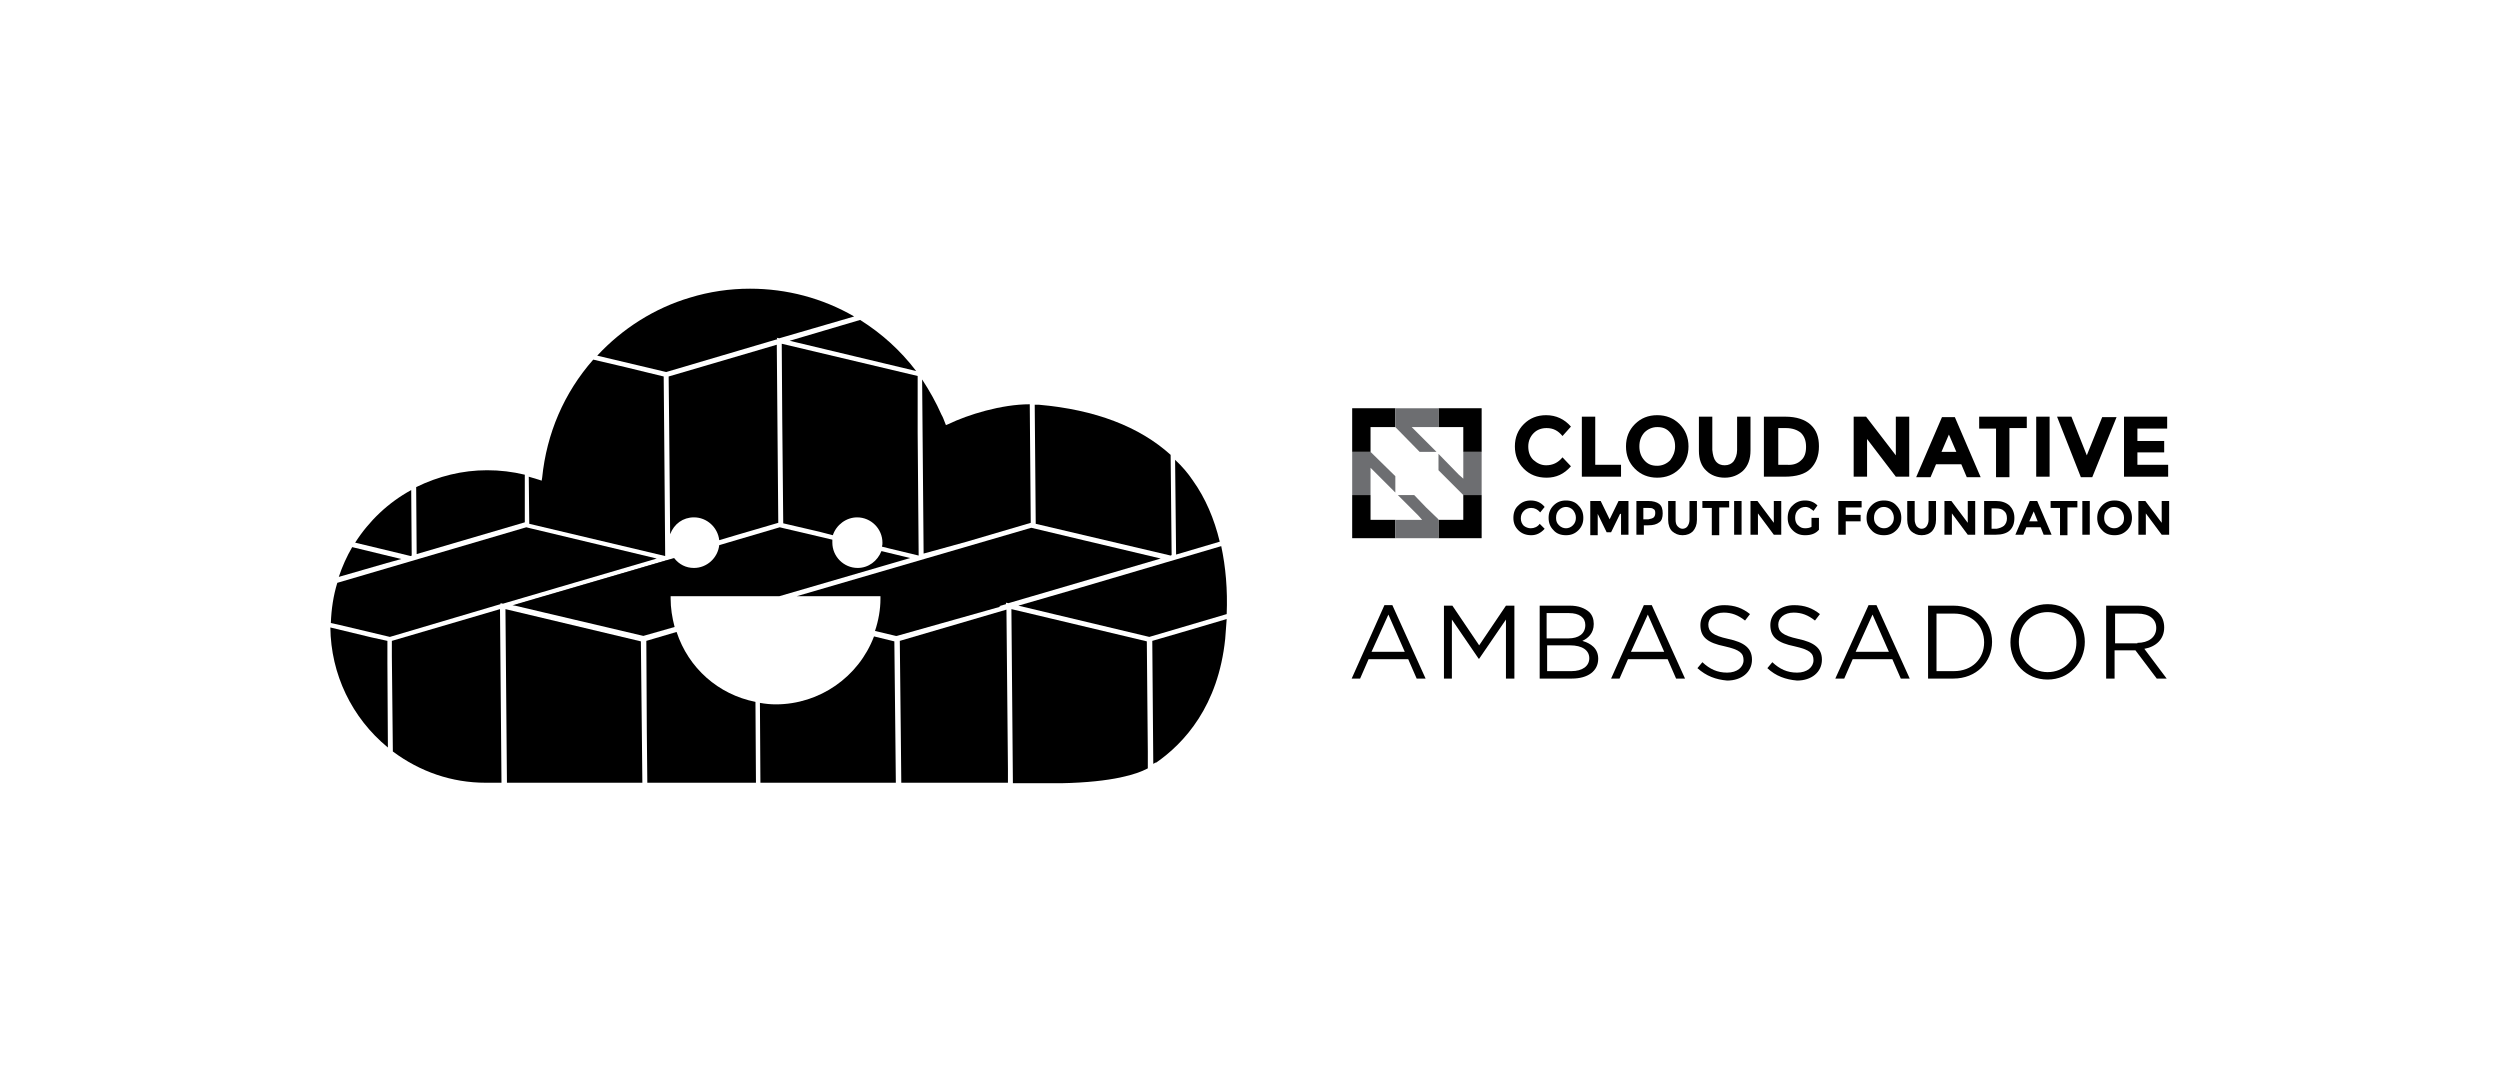 <?xml version="1.0" encoding="utf-8"?>
<!-- Generator: Adobe Illustrator 21.1.0, SVG Export Plug-In . SVG Version: 6.00 Build 0)  -->
<svg version="1.1" id="Layer_1" xmlns="http://www.w3.org/2000/svg" xmlns:xlink="http://www.w3.org/1999/xlink" x="0px" y="0px"
	 viewBox="0 0 504 216" style="enable-background:new 0 0 504 216;" xml:space="preserve">
<style type="text/css">
	.st0{fill:#6D6E71;}
</style>
<g>
	<g>
		<path d="M279.1,122h1.6l6.7,14.8h-1.8l-1.7-3.9h-8l-1.7,3.9h-1.7L279.1,122z M283.2,131.4l-3.3-7.5l-3.4,7.5H283.2z"/>
		<path d="M291.1,122.1h1.7l5.4,8l5.4-8h1.7v14.7h-1.7v-11.9l-5.4,7.9h-0.1l-5.4-7.9v11.9h-1.6V122.1z"/>
		<path d="M310.2,122.1h6.3c1.7,0,3,0.5,3.9,1.3c0.6,0.6,0.9,1.4,0.9,2.4v0c0,1.9-1.2,2.9-2.3,3.4c1.7,0.5,3.2,1.5,3.2,3.6v0
			c0,2.5-2.1,4-5.3,4h-6.5V122.1z M319.6,126c0-1.5-1.2-2.4-3.3-2.4h-4.5v5.1h4.4C318.2,128.7,319.6,127.8,319.6,126L319.6,126z
			 M316.5,130.1h-4.6v5.2h4.9c2.2,0,3.6-1,3.6-2.6v0C320.4,131.1,319,130.1,316.5,130.1z"/>
		<path d="M331.4,122h1.6l6.7,14.8h-1.8l-1.7-3.9h-8l-1.7,3.9h-1.7L331.4,122z M335.5,131.4l-3.3-7.5l-3.4,7.5H335.5z"/>
		<path d="M342.2,134.7l1-1.2c1.5,1.4,3,2.1,5,2.1c2,0,3.3-1.1,3.3-2.5v0c0-1.4-0.7-2.1-3.8-2.8c-3.4-0.7-4.9-1.8-4.9-4.3v0
			c0-2.3,2-4,4.8-4c2.1,0,3.7,0.6,5.2,1.8l-1,1.3c-1.4-1.1-2.7-1.6-4.3-1.6c-1.9,0-3.1,1.1-3.1,2.4v0c0,1.4,0.8,2.2,4,2.9
			c3.3,0.7,4.8,1.9,4.8,4.2v0c0,2.5-2.1,4.2-5,4.2C345.9,137,344,136.3,342.2,134.7z"/>
		<path d="M356.3,134.7l1-1.2c1.5,1.4,3,2.1,5,2.1c2,0,3.3-1.1,3.3-2.5v0c0-1.4-0.7-2.1-3.8-2.8c-3.4-0.7-4.9-1.8-4.9-4.3v0
			c0-2.3,2-4,4.8-4c2.1,0,3.7,0.6,5.2,1.8l-1,1.3c-1.4-1.1-2.7-1.6-4.3-1.6c-1.9,0-3.1,1.1-3.1,2.4v0c0,1.4,0.8,2.2,4,2.9
			c3.3,0.7,4.8,1.9,4.8,4.2v0c0,2.5-2.1,4.2-5,4.2C360,137,358,136.3,356.3,134.7z"/>
		<path d="M376.7,122h1.6l6.7,14.8h-1.8l-1.7-3.9h-8l-1.7,3.9H370L376.7,122z M380.8,131.4l-3.3-7.5l-3.4,7.5H380.8z"/>
		<path d="M388.7,122.1h5.1c4.6,0,7.8,3.2,7.8,7.3v0c0,4.1-3.2,7.4-7.8,7.4h-5.1V122.1z M390.4,123.6v11.7h3.5
			c3.7,0,6.1-2.5,6.1-5.8v0c0-3.3-2.4-5.8-6.1-5.8H390.4z"/>
		<path d="M405.3,129.5L405.3,129.5c0-4.1,3.1-7.7,7.5-7.7s7.5,3.5,7.5,7.6v0c0,4.1-3.1,7.6-7.5,7.6S405.3,133.6,405.3,129.5z
			 M418.6,129.5L418.6,129.5c0-3.4-2.4-6.1-5.8-6.1s-5.8,2.7-5.8,6v0c0,3.3,2.4,6.1,5.8,6.1S418.6,132.9,418.6,129.5z"/>
		<path d="M424.7,122.1h6.3c1.8,0,3.3,0.5,4.2,1.5c0.7,0.7,1.1,1.7,1.1,2.9v0c0,2.4-1.7,3.9-4,4.3l4.5,6h-2l-4.3-5.7h-4.2v5.7h-1.7
			V122.1z M430.9,129.6c2.2,0,3.8-1.1,3.8-3v0c0-1.8-1.4-2.9-3.8-2.9h-4.5v6H430.9z"/>
	</g>
	<g id="XMLID_1273_">
		<g>
			<path id="XMLID_3271_" d="M311.7,93.8c1.3,0,2.4-0.5,3.3-1.6l1.7,1.8c-1.4,1.6-3,2.3-4.9,2.3c-1.9,0-3.4-0.6-4.6-1.8
				c-1.2-1.2-1.8-2.7-1.8-4.5c0-1.8,0.6-3.3,1.8-4.5c1.2-1.2,2.7-1.8,4.5-1.8c2,0,3.7,0.8,5,2.3l-1.7,1.9c-0.9-1.1-1.9-1.6-3.2-1.6
				c-1,0-1.9,0.3-2.6,1c-0.7,0.7-1.1,1.6-1.1,2.7s0.3,2,1,2.7C309.9,93.4,310.7,93.8,311.7,93.8z"/>
			<path id="XMLID_3269_" d="M318.9,96.2V84h2.7v9.7h5.2v2.4H318.9z"/>
			<path id="XMLID_3266_" d="M338.6,94.5c-1.2,1.2-2.7,1.8-4.5,1.8c-1.8,0-3.3-0.6-4.5-1.8c-1.2-1.2-1.8-2.7-1.8-4.5
				c0-1.8,0.6-3.3,1.8-4.5c1.2-1.2,2.7-1.8,4.5-1.8c1.8,0,3.3,0.6,4.5,1.8c1.2,1.2,1.8,2.7,1.8,4.5
				C340.4,91.8,339.8,93.3,338.6,94.5z M337.7,90c0-1.1-0.3-2-1-2.8c-0.7-0.8-1.5-1.1-2.6-1.1c-1,0-1.9,0.4-2.6,1.1
				c-0.7,0.8-1,1.7-1,2.8c0,1.1,0.3,2,1,2.8c0.7,0.8,1.5,1.1,2.6,1.1c1,0,1.9-0.4,2.6-1.1C337.3,92,337.7,91.1,337.7,90z"/>
			<path id="XMLID_3264_" d="M345.9,93c0.5,0.6,1.1,0.8,1.8,0.8c0.8,0,1.4-0.3,1.8-0.8c0.4-0.6,0.7-1.3,0.7-2.3V84h2.7v6.8
				c0,1.8-0.5,3.1-1.5,4.1c-1,0.9-2.2,1.4-3.7,1.4c-1.5,0-2.8-0.5-3.7-1.4c-1-0.9-1.5-2.3-1.5-4V84h2.7v6.7
				C345.3,91.7,345.5,92.5,345.9,93z"/>
			<path id="XMLID_3261_" d="M365,85.6c1.2,1.1,1.7,2.5,1.7,4.4c0,1.9-0.6,3.4-1.7,4.5c-1.1,1.1-2.9,1.6-5.2,1.6h-4.2V84h4.3
				C362.2,84,363.9,84.6,365,85.6z M363.1,92.8c0.7-0.6,1-1.5,1-2.7c0-1.2-0.3-2.1-1-2.8c-0.7-0.6-1.7-1-3.1-1h-1.5v7.4h1.7
				C361.4,93.8,362.4,93.5,363.1,92.8z"/>
			<path id="XMLID_3259_" d="M382.2,84h2.7v12.1h-2.7l-5.8-7.6v7.6h-2.7V84h2.5l6,7.8V84z"/>
			<path id="XMLID_3256_" d="M396.5,96.2l-1.1-2.6h-5.1l-1.1,2.6h-2.9l5.2-12.1h2.6l5.2,12.1H396.5z M392.9,87.6l-1.5,3.5h3
				L392.9,87.6z"/>
			<path id="XMLID_3254_" d="M405.1,86.4v9.8h-2.7v-9.8h-3.4V84h9.6v2.3H405.1z"/>
			<path id="XMLID_3252_" d="M410.5,84h2.7v12.1h-2.7V84z"/>
			<path id="XMLID_3250_" d="M420.7,91.8l3.1-7.7h2.9l-4.9,12.1h-2.3L414.7,84h2.9L420.7,91.8z"/>
			<path id="XMLID_3248_" d="M436.9,84v2.4h-6v2.5h5.4v2.3h-5.4v2.5h6.2v2.4h-8.9V84H436.9z"/>
			<path id="XMLID_3246_" d="M308.6,106.5c0.7,0,1.4-0.3,1.8-0.9l1,1c-0.8,0.9-1.7,1.3-2.7,1.3c-1,0-1.9-0.3-2.6-1
				c-0.7-0.7-1-1.5-1-2.5c0-1,0.3-1.9,1-2.5c0.7-0.7,1.5-1,2.5-1c1.1,0,2.1,0.4,2.8,1.3l-0.9,1.1c-0.5-0.6-1.1-0.9-1.8-0.9
				c-0.6,0-1.1,0.2-1.5,0.6c-0.4,0.4-0.6,0.9-0.6,1.5c0,0.6,0.2,1.1,0.6,1.5C307.6,106.3,308.1,106.5,308.6,106.5z"/>
			<path id="XMLID_3243_" d="M318.2,106.9c-0.7,0.7-1.5,1-2.5,1c-1,0-1.9-0.3-2.5-1c-0.7-0.7-1-1.5-1-2.5c0-1,0.3-1.8,1-2.5
				c0.7-0.7,1.5-1,2.5-1c1,0,1.9,0.3,2.5,1c0.7,0.7,1,1.5,1,2.5C319.2,105.4,318.9,106.2,318.2,106.9z M317.7,104.4
				c0-0.6-0.2-1.1-0.6-1.6c-0.4-0.4-0.9-0.6-1.4-0.6s-1,0.2-1.4,0.6c-0.4,0.4-0.6,0.9-0.6,1.6s0.2,1.1,0.6,1.5
				c0.4,0.4,0.9,0.6,1.4,0.6s1-0.2,1.4-0.6C317.5,105.5,317.7,105,317.7,104.4z"/>
			<path id="XMLID_3241_" d="M326.6,103.6l-1.8,3.7h-0.9l-1.8-3.7v4.3h-1.5V101h2.1l1.8,3.7l1.8-3.7h2v6.8h-1.5V103.6z"/>
			<path id="XMLID_3238_" d="M334.5,101.6c0.5,0.4,0.7,1,0.7,1.9c0,0.8-0.2,1.5-0.7,1.8c-0.5,0.4-1.2,0.6-2.2,0.6h-0.9v1.9h-1.5V101
				h2.4C333.2,101,334,101.2,334.5,101.6z M333.4,104.3c0.2-0.2,0.3-0.5,0.3-0.9s-0.1-0.7-0.4-0.8c-0.2-0.2-0.6-0.2-1.1-0.2h-0.9
				v2.3h1C332.8,104.6,333.2,104.5,333.4,104.3z"/>
			<path id="XMLID_3236_" d="M338.2,106.1c0.3,0.3,0.6,0.5,1,0.5s0.8-0.2,1-0.5c0.2-0.3,0.4-0.7,0.4-1.3V101h1.5v3.8
				c0,1-0.3,1.7-0.8,2.3c-0.5,0.5-1.2,0.8-2.1,0.8s-1.5-0.3-2.1-0.8c-0.5-0.5-0.8-1.3-0.8-2.3V101h1.5v3.8
				C337.8,105.3,337.9,105.8,338.2,106.1z"/>
			<path id="XMLID_3234_" d="M346.6,102.4v5.5h-1.5v-5.5h-1.9V101h5.4v1.3H346.6z"/>
			<path id="XMLID_3232_" d="M349.6,101h1.5v6.8h-1.5V101z"/>
			<path id="XMLID_3230_" d="M357.6,101h1.5v6.8h-1.5l-3.2-4.3v4.3h-1.5V101h1.4l3.3,4.4V101z"/>
			<path id="XMLID_3228_" d="M365.2,104.4h1.5v2.4c-0.7,0.8-1.6,1.1-2.8,1.1c-1,0-1.8-0.3-2.5-1c-0.7-0.7-1-1.5-1-2.5
				c0-1,0.3-1.9,1-2.5c0.7-0.7,1.5-1,2.5-1c1,0,1.8,0.3,2.5,1l-0.8,1.1c-0.3-0.3-0.6-0.4-0.8-0.6c-0.3-0.1-0.5-0.2-0.8-0.2
				c-0.6,0-1.1,0.2-1.5,0.6c-0.4,0.4-0.6,0.9-0.6,1.6c0,0.6,0.2,1.2,0.6,1.5c0.4,0.4,0.8,0.6,1.4,0.6c0.5,0,1-0.1,1.3-0.3V104.4z"/>
			<path id="XMLID_3226_" d="M375.3,101v1.3h-3.2v1.5h3v1.3h-3v2.7h-1.5V101H375.3z"/>
			<path id="XMLID_3223_" d="M382.3,106.9c-0.7,0.7-1.5,1-2.5,1c-1,0-1.9-0.3-2.5-1c-0.7-0.7-1-1.5-1-2.5c0-1,0.3-1.8,1-2.5
				c0.7-0.7,1.5-1,2.5-1c1,0,1.9,0.3,2.5,1c0.7,0.7,1,1.5,1,2.5C383.3,105.4,383,106.2,382.3,106.9z M381.8,104.4
				c0-0.6-0.2-1.1-0.6-1.6c-0.4-0.4-0.9-0.6-1.4-0.6c-0.6,0-1,0.2-1.4,0.6c-0.4,0.4-0.6,0.9-0.6,1.6s0.2,1.1,0.6,1.5
				c0.4,0.4,0.9,0.6,1.4,0.6c0.6,0,1-0.2,1.4-0.6C381.6,105.5,381.8,105,381.8,104.4z"/>
			<path id="XMLID_3221_" d="M386.4,106.1c0.3,0.3,0.6,0.5,1,0.5c0.4,0,0.8-0.2,1-0.5c0.2-0.3,0.4-0.7,0.4-1.3V101h1.5v3.8
				c0,1-0.3,1.7-0.8,2.3c-0.5,0.5-1.2,0.8-2.1,0.8s-1.5-0.3-2.1-0.8c-0.5-0.5-0.8-1.3-0.8-2.3V101h1.5v3.8
				C386,105.3,386.2,105.8,386.4,106.1z"/>
			<path id="XMLID_3219_" d="M396.7,101h1.5v6.8h-1.5l-3.2-4.3v4.3h-1.5V101h1.4l3.3,4.4V101z"/>
			<path id="XMLID_3216_" d="M405.1,101.9c0.6,0.6,1,1.4,1,2.5c0,1.1-0.3,1.9-0.9,2.5c-0.6,0.6-1.6,0.9-2.9,0.9h-2.3V101h2.4
				C403.5,101,404.4,101.3,405.1,101.9z M404,106c0.4-0.4,0.6-0.9,0.6-1.5c0-0.7-0.2-1.2-0.6-1.5c-0.4-0.4-0.9-0.5-1.7-0.5h-0.8v4.1
				h1C403.1,106.5,403.6,106.3,404,106z"/>
			<path id="XMLID_3213_" d="M412,107.8l-0.6-1.5h-2.9l-0.6,1.5h-1.6l2.9-6.8h1.5l2.9,6.8H412z M410,103.1l-0.9,2h1.7L410,103.1z"/>
			<path id="XMLID_3211_" d="M416.8,102.4v5.5h-1.5v-5.5h-1.9V101h5.4v1.3H416.8z"/>
			<path id="XMLID_3209_" d="M419.8,101h1.5v6.8h-1.5V101z"/>
			<path id="XMLID_3206_" d="M428.8,106.9c-0.7,0.7-1.5,1-2.5,1c-1,0-1.9-0.3-2.5-1c-0.7-0.7-1-1.5-1-2.5c0-1,0.3-1.8,1-2.5
				c0.7-0.7,1.5-1,2.5-1c1,0,1.9,0.3,2.5,1c0.7,0.7,1,1.5,1,2.5C429.8,105.4,429.5,106.2,428.8,106.9z M428.2,104.4
				c0-0.6-0.2-1.1-0.6-1.6c-0.4-0.4-0.9-0.6-1.4-0.6c-0.6,0-1,0.2-1.4,0.6c-0.4,0.4-0.6,0.9-0.6,1.6s0.2,1.1,0.6,1.5
				c0.4,0.4,0.9,0.6,1.4,0.6c0.6,0,1-0.2,1.4-0.6C428.1,105.5,428.2,105,428.2,104.4z"/>
			<path id="XMLID_3204_" d="M435.8,101h1.5v6.8h-1.5l-3.2-4.3v4.3h-1.5V101h1.4l3.3,4.4V101z"/>
		</g>
	</g>
	<g id="XMLID_1268_">
		<polygon id="XMLID_1272_" points="276.3,99.8 272.6,99.8 272.6,108.5 281.3,108.5 281.3,104.8 276.3,104.8 		"/>
		<polygon id="XMLID_1271_" points="295,99.8 295,104.8 290,104.8 290,104.7 290,108.5 298.7,108.5 298.7,99.8 295,99.8 		"/>
		<polygon id="XMLID_1270_" points="272.6,91.1 276.3,91.1 276.3,91 276.3,86.1 276.3,86.1 281.3,86.1 281.3,86.1 281.3,82.3 
			272.6,82.3 		"/>
		<polygon id="XMLID_1269_" points="290,82.3 290,86.1 295,86.1 295,91.1 298.7,91.1 298.7,82.3 		"/>
	</g>
	<g id="XMLID_1263_">
		<polygon id="XMLID_1267_" class="st0" points="289.6,91.1 284.6,86.1 290,86.1 290,82.3 281.3,82.3 281.3,86.1 286.2,91.1 		"/>
		<polygon id="XMLID_1266_" class="st0" points="285.1,99.8 281.8,99.8 285.9,103.9 286.7,104.8 285,104.8 281.3,104.8 281.3,108.5 
			290,108.5 290,104.7 287.5,102.3 		"/>
		<polygon id="XMLID_1265_" class="st0" points="295,91.1 295,94.8 295,96.5 294.1,95.7 290,91.5 290,94.8 292.5,97.3 295,99.8 
			298.7,99.8 298.7,91.1 		"/>
		<polygon id="XMLID_1264_" class="st0" points="281.3,96 276.3,91.1 272.6,91.1 272.6,99.8 276.3,99.8 276.3,94.3 281.3,99.3 		"/>
	</g>
	<g>
		<g>
			<path d="M71,110.3c-1.1,1.9-2,3.9-2.7,6l9.7-2.8l2.9-0.8L71,110.3z"/>
			<path d="M83,112l-0.1-13.2c-4.6,2.5-8.5,6.2-11.3,10.6l5,1.2l6.2,1.5L83,112z"/>
			<polygon points="71.6,109.4 76.6,110.6 71.6,109.4 			"/>
			<path d="M105.8,105.3l0-4.6l0-5c-2.5-0.6-5-0.9-7.6-0.9c-5,0-9.8,1.2-14.3,3.4l0.1,13.5L105.8,105.3z"/>
			<polygon points="83.9,98.3 83.9,98.3 84,111.7 84,111.7 			"/>
			<path d="M133.9,87.2l-0.1-11.3L126,74l-6.4-1.5c-5.9,6.7-9.4,14.9-10.3,23.8l-0.1,0.6l-0.6-0.2c-0.6-0.2-1.3-0.4-2-0.6l0.1,9.5
				l27.4,6.5L133.9,87.2z"/>
			<path d="M139.9,104.3c2.6,0,4.8,2,5.1,4.6l3.7-1.1l8.2-2.4l-0.3-35.9l-21.8,6.4l0.1,9.4l0.2,22.4
				C135.9,105.6,137.7,104.3,139.9,104.3z"/>
			<polygon points="135.1,107.5 135.1,107.5 134.9,85.2 			"/>
			<path d="M156.6,68.1l0.5,0.1l15.1-4.4c-6.4-3.7-13.6-5.6-21-5.6c-4.1,0-8.2,0.6-12.1,1.8c-7.1,2.1-13.6,6.2-18.7,11.7l13.9,3.3
				l22-6.5l0.4-0.1L156.6,68.1z"/>
			<path d="M157.6,69.3l0.1,15.2l0.2,21l7.3,1.7l2.7,0.7c0.7-2.1,2.7-3.6,4.9-3.6c2.8,0,5.1,2.3,5.1,5.1c0,0.3,0,0.5-0.1,0.8
				l1.6,0.4l5.8,1.4l-0.2-24.8L185,75.8L157.6,69.3z"/>
			<polygon points="157.6,69.3 157.6,69.3 157.8,84.5 			"/>
			<path d="M194.9,109.2l12.9-3.8l-0.2-23.9c-5.7,0-12.5,2.1-16.4,4l-0.5,0.2l-0.2-0.5c-0.2-0.5-0.4-1.1-0.7-1.6
				c-1.1-2.5-2.4-4.8-3.9-7.1l0.3,35.1L194.9,109.2z"/>
			<polygon points="186.3,111.7 186.3,111.7 186,76.6 186,76.6 			"/>
			<path d="M173.4,64.5l-14.2,4.2l25.5,6.1C181.5,70.6,177.7,67.2,173.4,64.5z"/>
			<polygon points="173.4,64.5 159.1,68.6 159.1,68.6 173.4,64.5 			"/>
			<path d="M74.9,128.5l-8.3-2c0.1,9.4,4.3,18.2,11.6,24.2l-0.1-17.1l0-4.4L74.9,128.5z"/>
			<path d="M97.9,157.8h3.2l-0.3-35l-21.8,6.4l0,3.1l0.2,19.2C84.7,155.6,91.1,157.8,97.9,157.8z"/>
			<polygon points="79.3,151.5 79.1,132.3 79.3,151.5 			"/>
			<path d="M100.2,122l0.7-0.2l0-0.2l0.5,0.1l31-9.1l-25.5-6.1v0l-0.8-0.2l-38.1,11.2c-0.8,2.6-1.2,5.3-1.3,8.1l1.8,0.4l10.1,2.4
				L100.2,122z"/>
			<polygon points="106.8,106.5 106,106.3 106.8,106.5 			"/>
			<polygon points="66.7,125.5 68.5,126 66.7,125.5 			"/>
			<polygon points="101.9,122.8 102.2,157.8 129.5,157.8 129.4,148 129.2,129.3 			"/>
			<polygon points="101.9,122.8 102.2,157.8 102.2,157.8 101.9,122.8 			"/>
			<path d="M130.4,147.6l0.1,10.2h21.9l-0.1-16.3c-7.5-1.5-13.5-6.8-15.9-14.1l-6.1,1.8L130.4,147.6z"/>
			<polygon points="130.5,157.8 130.5,157.8 130.4,147.6 			"/>
			<path d="M157.2,106.3l-12.2,3.6c-0.3,2.6-2.5,4.6-5.1,4.6c-1.6,0-3-0.7-4-2l0,0l-32.5,9.5l26.3,6.2l6.3-1.8
				c-0.5-1.9-0.8-3.8-0.8-5.7v-0.5h21.9l26.4-7.7l-5.8-1.4c-0.8,2-2.6,3.4-4.8,3.4c-2.8,0-5.1-2.3-5.1-5.1c0-0.2,0-0.4,0-0.6
				l-9.8-2.3v0L157.2,106.3z"/>
			<polygon points="158,106.5 158,106.5 157.2,106.3 			"/>
			<polygon points="135.9,112.6 134.7,112.9 134.3,113 134.3,113 103.3,122.1 103.4,122.1 135.9,112.6 			"/>
			<polygon points="134.3,113 134.7,112.9 134.3,113 			"/>
			<path d="M176.2,128.3c-3.1,8.2-11,13.7-19.8,13.7c-1,0-2.1-0.1-3.2-0.3l0.1,16.1h27.3l-0.1-9.8l-0.2-18.7L176.2,128.3z"/>
			<polygon points="153.2,141.7 153.4,157.8 153.4,157.8 153.2,141.7 			"/>
			<path d="M181.4,129.2l0.2,18.4l0.1,10.2h21.5c0,0,0,0,0,0l0-2.8l-0.3-32.1L181.4,129.2z"/>
			<polygon points="181.7,157.8 181.7,157.8 181.6,147.6 			"/>
			<path d="M201.7,122.3l-0.3-0.1l1.4-0.4l0-0.3l0.5,0.1l30.7-9l-15.6-3.7l-10.5-2.5l-47.3,13.8h16.9v0.5c0,2.2-0.4,4.4-1.1,6.5
				l4.2,1l0.2,0L201.7,122.3z"/>
			<polygon points="176.5,127.3 180.7,128.3 176.5,127.3 			"/>
			<path d="M208.8,105.6l27.2,6.4l0.2-0.1l-0.1-10L236,91.7c-6.3-5.7-15.2-9.1-26.5-10.1c-0.3,0-0.6,0-0.9,0l0.2,23.6l0,0
				L208.8,105.6z"/>
			<polygon points="208.8,105.1 208.8,105.1 208.8,105.6 			"/>
			<path d="M245.9,109.2c-1.1-4.6-2.9-8.8-5.4-12.3c-1-1.5-2.2-2.9-3.6-4.2l0.2,19.1L245.9,109.2z"/>
			<polygon points="237,92.7 237,92.7 237.2,111.7 237.2,111.7 			"/>
			<path d="M211.9,124.7l-8-1.9l0.2,23.3l0.1,11.8c0.4,0,0.8,0,1.3,0c0.8,0,1.7,0,2.7,0l0.8,0c1.8,0,3.4,0,4.9,0
				c10.6-0.2,15.4-1.9,17.3-2.9c0.1,0,0.1-0.1,0.2-0.1l0-3.4l-0.1-10.8l-0.1-11.4L211.9,124.7z"/>
			<polygon points="204.2,157.8 204.2,157.8 204.1,146 			"/>
			<path d="M233,153.7l0,0.1c5.8-4,12.6-11.5,14-25c0.1-1.3,0.2-2.6,0.3-4l-9.5,2.8l-5.5,1.6l0.2,24.8L233,153.7z"/>
			<path d="M231.7,128.4l15.6-4.6c0.2-4.9-0.2-9.5-1.1-13.7L216,119l-10.7,3.1L231.7,128.4z"/>
			<polygon points="205.3,122.1 216,119 205.3,122.1 			"/>
		</g>
	</g>
</g>
</svg>
